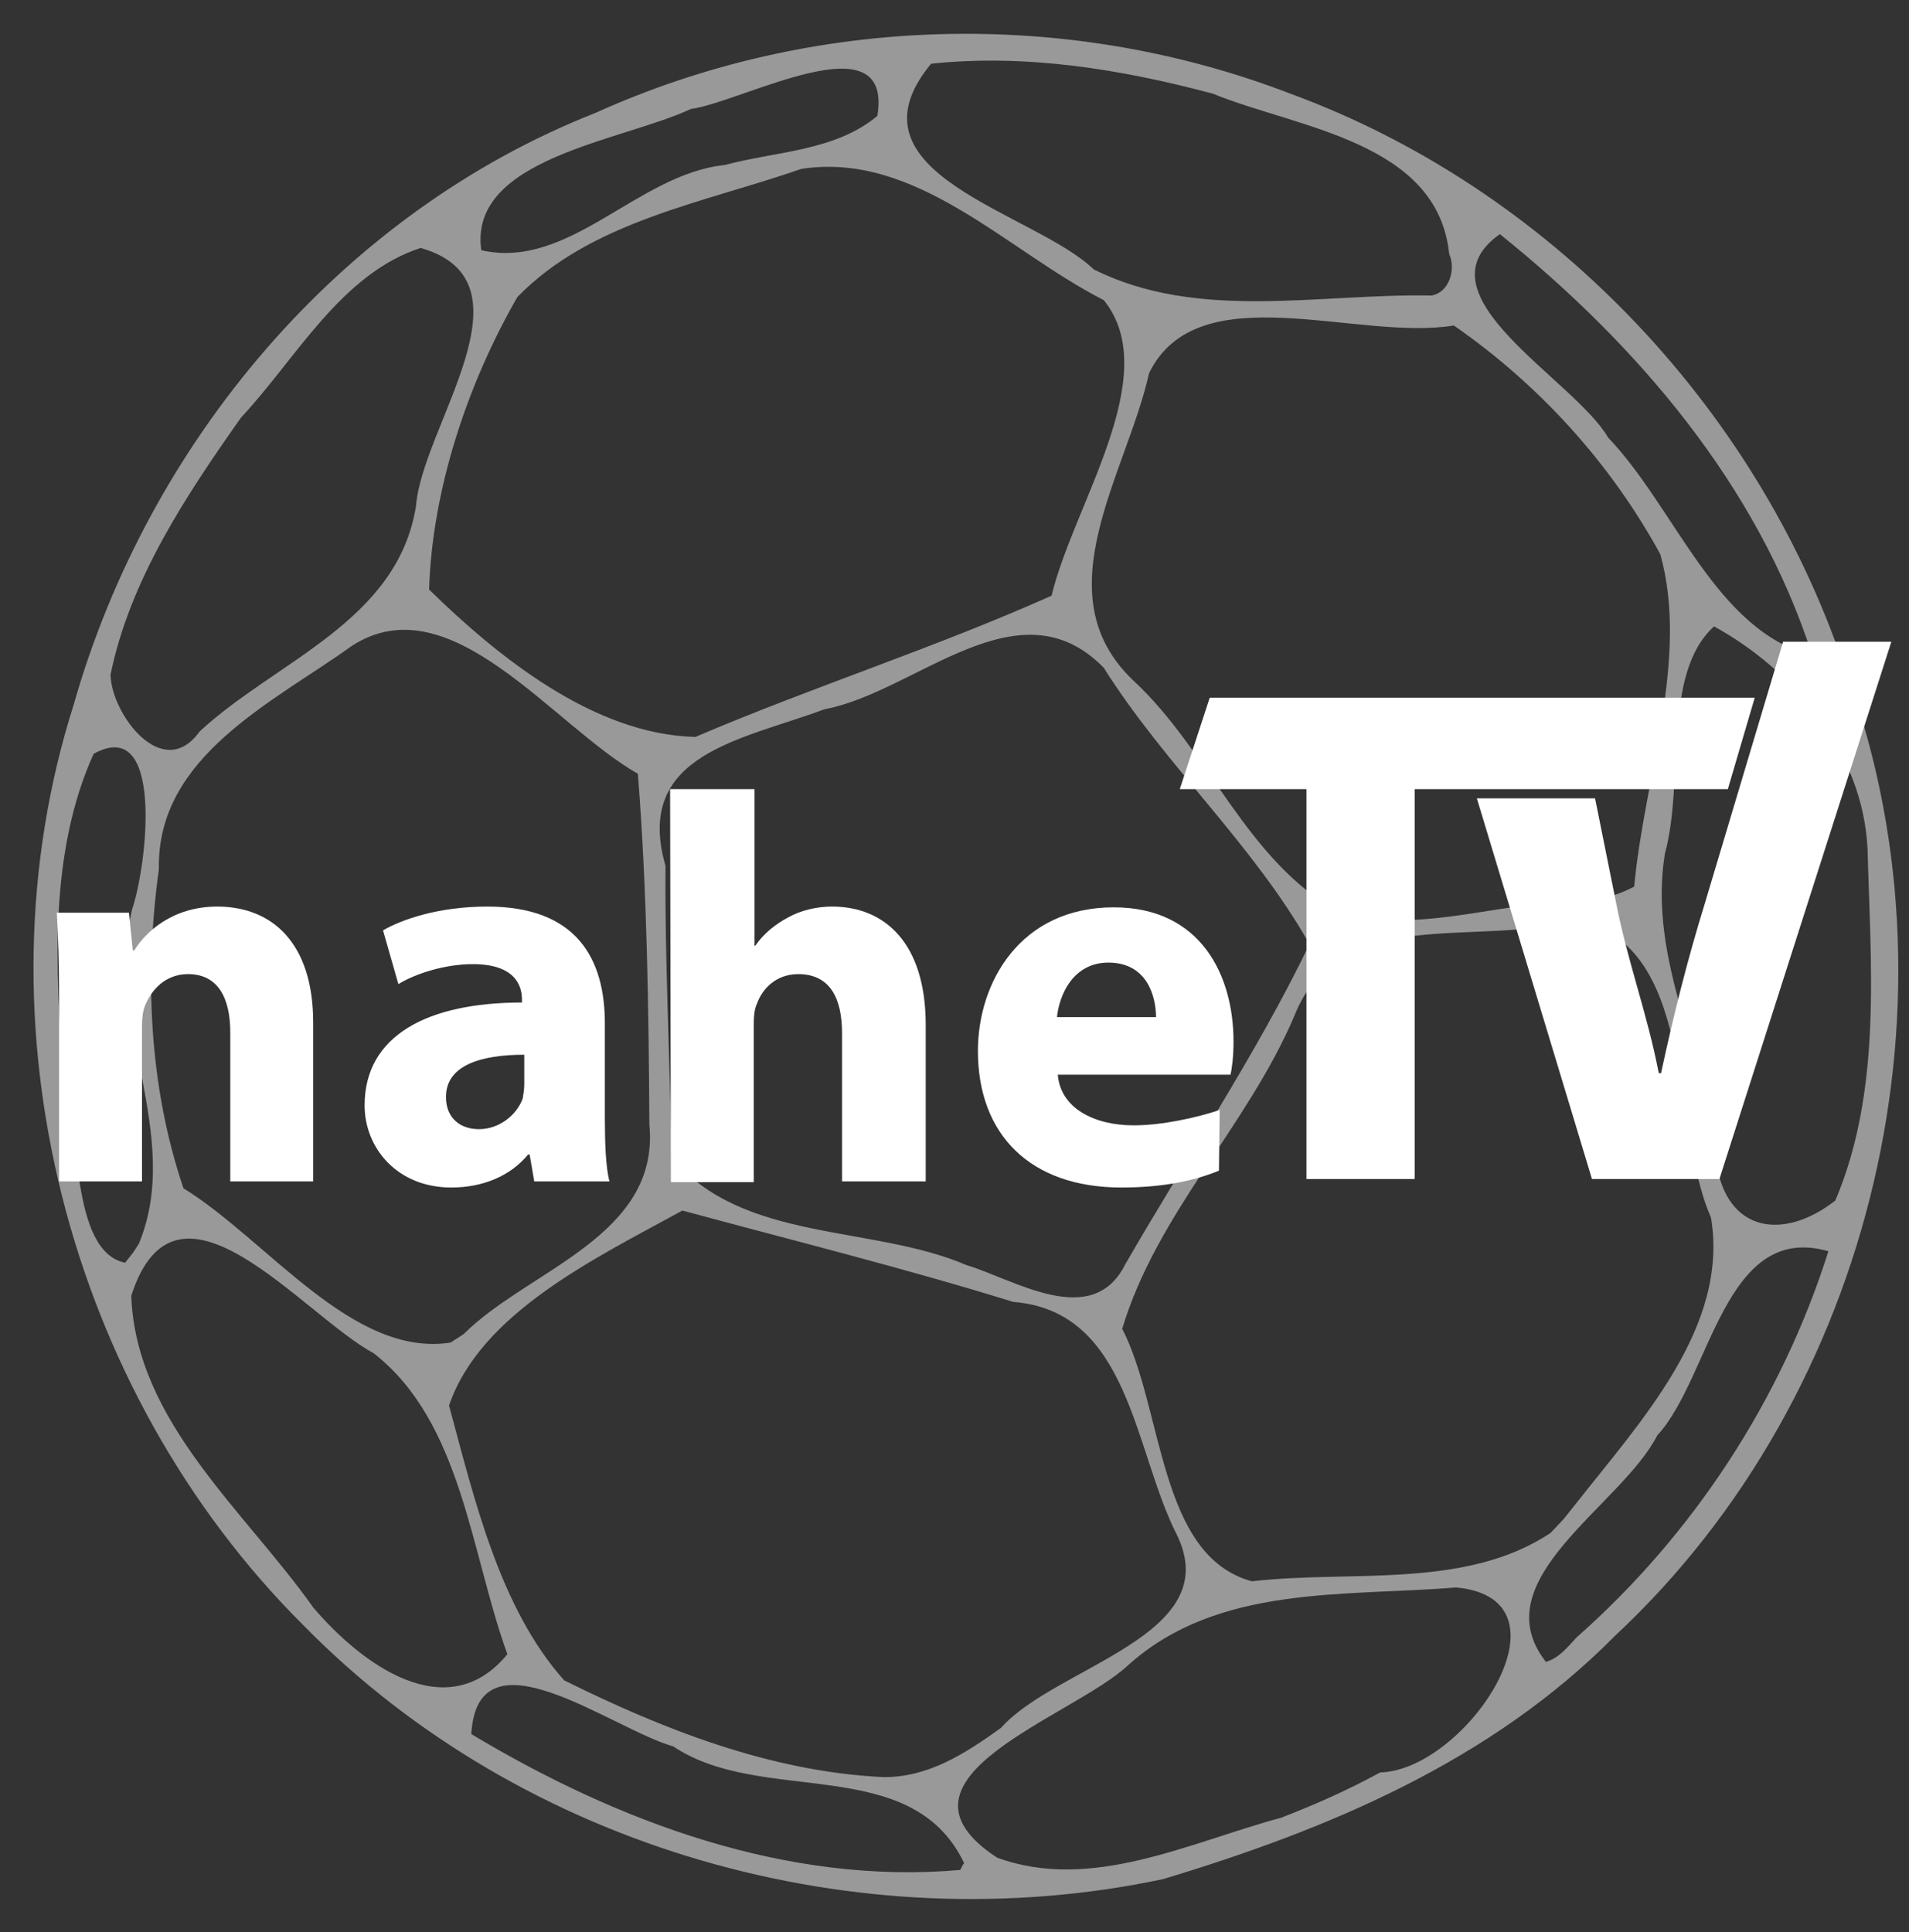 <?xml version="1.0" encoding="utf-8"?>
<!-- Generator: Adobe Illustrator 22.1.0, SVG Export Plug-In . SVG Version: 6.00 Build 0)  -->
<svg version="1.1" id="Layer_1" xmlns="http://www.w3.org/2000/svg" xmlns:xlink="http://www.w3.org/1999/xlink" x="0px" y="0px"
	 viewBox="0 0 248.7 251.7" style="enable-background:new 0 0 248.7 251.7;" xml:space="preserve">
<rect x="0" y="0" width="248.7" height="251.7" fill="#333333" stroke="none"/>
<style type="text/css">
	.st0{opacity:0.5;fill:#FFFFFF;}
	.st1{clip-path:url(#SVGID_2_);}
	.st2{clip-path:url(#SVGID_4_);fill:#FFFFFF;}
	.st3{clip-path:url(#SVGID_2_);fill:#FFFFFF;}
	.st4{clip-path:url(#SVGID_6_);fill:#FFFFFF;}
</style>
<path class="st0" d="M151.5,244.8c-39.7,8.4-83.3-3.9-111.9-33C8.8,181.2-3.6,133.3,9.6,91.8c9.7-34.1,34.7-64,68-77.1
	C105.9,1.9,139,1,168.1,12.2c33.5,12.3,60.5,40.5,72,74.2c16.4,43.2,4.1,95.2-29.7,126.7C194.3,229.4,173.1,238.3,151.5,244.8
	L151.5,244.8z M179.8,230.9c11.2-0.3,26-22.6,9.9-24.1c-14.6,1.2-31-0.4-42.7,10.1c-7.2,6.8-33,14.7-17.1,25.1
	c12.3,4.5,25.1-2,37-5.2C171.3,235.1,175.6,233.2,179.8,230.9L179.8,230.9z M205.4,213.3c15.2-13.4,26.7-31,32.8-50.3
	c-13.6-3.9-15.3,16.4-22.3,24c-4.7,9.2-22.9,18.8-14.5,29.5C203.1,216,204.2,214.6,205.4,213.3L205.4,213.3z M125.6,242.7
	c-6.9-14.4-26.3-7.4-37.9-15.2c-7.9-2.2-25.5-15.8-26.3-1.6c19,11.4,41.1,19.7,63.7,17.7l0.3-0.6L125.6,242.7L125.6,242.7z
	 M205.3,195.9c8.3-10.6,20-23,17.6-37.3c-5.4-12.2-1.8-35.9-17.9-38.8c-12.3,3.8-30.5-2.4-36.4,12.6c-6.1,14.3-17.9,25.7-22.4,40.7
	c5.4,10.5,4.7,29.6,16.9,32.9c12.8-1.5,27.8,1.1,38.9-6.3l1.7-1.8L205.3,195.9L205.3,195.9z M130.4,225.1c7.2-8.1,29.4-12,22.9-25.2
	c-5.6-11-6.1-29.1-21.3-30.3c-14.2-4.4-28.7-8-43.1-11.9c-11.1,6.1-26.3,13.3-30.4,25.4c3.3,12.2,6.6,26.4,15,35.8
	c12.9,6.4,26.9,11.9,41.5,12.6C120.9,231.6,125.8,228.4,130.4,225.1L130.4,225.1z M239.1,156.4c6.1-14.4,4.6-30.6,4.2-45.8
	c-0.6-12.6-9.6-23.3-20-29c-6.8,6.2-3.8,20.1-6.4,29.6c-2.3,14.1,5.6,26.5,6.7,40.2C224.9,160.5,232.3,161.7,239.1,156.4
	L239.1,156.4z M66.1,215.5c-4.8-13.2-5.9-30.2-17.4-39.2c-9.3-5-25.7-25.9-31.6-7.5c0.6,16.4,14.8,28,23.7,40.6
	C47,216.7,58.2,225.1,66.1,215.5L66.1,215.5z M146.6,164.7c8-13.9,17-27.2,24-41.7c-7.4-13.1-18.8-23.3-26.8-36
	c-11.1-11.4-24.5,3.2-36.4,5.4c-10.7,4-24.9,5.8-20.7,20.4c-0.1,12.7,0.6,25.3,0.8,38c9.3,11.1,26,8.7,38.4,14
	C132.2,166.7,142.3,173.3,146.6,164.7L146.6,164.7z M60.4,173.8c8.4-8.4,25.6-12.7,24.2-27.3c-0.1-15.3-0.3-30.5-1.5-45.7
	C72,94.5,58.7,75.9,45.9,84.1c-10.3,7.4-25.5,14.4-25.2,29.1c-1.9,13.9-1.3,28.3,3.2,41.6c10.9,6.7,22,22.1,34.8,20.1L60.4,173.8
	L60.4,173.8z M212.9,115.5c1.3-14.2,7.2-29.7,3.4-43.3c-6.5-11.9-15.8-22.1-26.9-29.8c-12.6,2.1-33.3-6.8-39.7,6.2
	c-2.9,13.1-14,28.8-2,40.1c9.9,9.2,14.7,23.6,26.9,30.2c10.7,3,21.8-1.9,32.8-1.5C209.3,117,211.2,116.4,212.9,115.5L212.9,115.5z
	 M236.1,85.4c-7.1-22.2-22.9-40.6-40.7-54.9c-11.2,7.9,9.7,18.9,14.1,26.5C218.3,66.2,223.5,82.2,236.1,85.4L236.1,85.4z M18.1,162
	c5.8-14.1-4.4-28.8-0.9-43.5c2-5.9,4.2-25.4-5-20.3c-5.8,12.8-5,27.9-4,41.7c2.3,7.1,0.9,23.1,8.1,24.6l1.1-1.4L18.1,162L18.1,162z
	 M137,77.6c2.8-11.8,14.7-28.7,6.8-38.5c-12.6-6.4-24.4-19.4-39.4-17.1C91.8,26.4,77,28.8,67.4,38.7C60.9,50,56.3,63.8,55.9,76.8
	c8.8,8.6,21.4,18.9,34.7,19.2C105.8,89.5,121.8,84.4,137,77.6L137,77.6z M188.8,33.1c-1.5-14.7-19.8-16.4-30.8-20.9
	C146,9,133.6,7,121.3,8.3c-11.9,14.4,13.4,19.3,21.2,26.8c13.6,6.8,29.5,3.1,44,3.4C188.8,38.1,189.7,35.1,188.8,33.1L188.8,33.1z
	 M26,95.3c9.9-9.2,25.8-14.3,28.2-29.4c0.8-10.4,16-29.2,0.6-33.6c-10.4,3.4-16.2,14.4-23.4,22.1c-7.2,10.2-14.5,21.2-17,33.5
	C14.5,93,21.2,102,26,95.3L26,95.3z M114.3,15.1c2.1-12.8-17.6-1.8-24.3-0.9c-9,4.2-29,6.4-27.3,18.4c11.5,2.6,20.3-9.9,31.7-11.1
	C101.1,19.7,108.8,19.7,114.3,15.1L114.3,15.1z"/>
<g>
	<g>
		<defs>
			<rect id="SVGID_1_" x="-15.6" y="35.6" width="292.6" height="211.4"/>
		</defs>
		<clipPath id="SVGID_2_">
			<use xlink:href="#SVGID_1_"  style="overflow:visible;"/>
		</clipPath>
		<g class="st1">
			<defs>
				<rect id="SVGID_3_" x="-15.6" y="35.6" width="292.6" height="211.4"/>
			</defs>
			<clipPath id="SVGID_4_">
				<use xlink:href="#SVGID_3_"  style="overflow:visible;"/>
			</clipPath>
			<path class="st2" d="M174,154.1"/>
		</g>
		<polygon class="st3" points="170.2,102.8 153.7,102.8 157.6,90.9 228.6,90.9 225.1,102.8 184.3,102.8 184.3,153.6 170.2,153.6 		
			"/>
		<g class="st1">
			<defs>
				<rect id="SVGID_5_" x="-15.6" y="35.6" width="292.6" height="211.4"/>
			</defs>
			<clipPath id="SVGID_6_">
				<use xlink:href="#SVGID_5_"  style="overflow:visible;"/>
			</clipPath>
			<path class="st4" d="M224.9,154.1"/>
			<path class="st4" d="M207.4,153.6l-15-49.6h15.4l2.7,13.4c1.5,7.8,4.1,14.6,5.6,22.4h0.3c1.6-7.5,3.5-15,5.7-22.1l10.2-34.1h14.1
				L224,153.6H207.4z"/>
			<path class="st4" d="M7.7,130.1c0-4.4-0.1-8-0.3-11.2h9.4l0.5,4.9h0.2c1.4-2.3,4.9-5.7,10.8-5.7c7.2,0,12.5,4.8,12.5,15.1v20.7
				H30v-19.4c0-4.5-1.6-7.6-5.5-7.6c-3,0-4.8,2.1-5.6,4.1c-0.3,0.7-0.4,1.7-0.4,2.7v20.2H7.7V130.1z"/>
			<path class="st4" d="M78.8,145.5c0,3.3,0.1,6.5,0.6,8.4h-9.8l-0.6-3.5h-0.2c-2.3,2.8-5.9,4.3-10,4.3c-7.1,0-11.3-5.2-11.3-10.7
				c0-9.1,8.2-13.4,20.5-13.4v-0.4c0-1.9-1-4.6-6.4-4.6c-3.6,0-7.4,1.2-9.7,2.6l-2-7c2.4-1.4,7.2-3.1,13.6-3.1
				c11.7,0,15.3,6.9,15.3,15.2V145.5z M68.3,137.4c-5.7,0-10.2,1.4-10.2,5.5c0,2.8,1.9,4.2,4.3,4.2c2.6,0,4.9-1.8,5.7-4
				c0.1-0.6,0.2-1.2,0.2-1.9V137.4z"/>
			<path class="st4" d="M87.3,102.8h11l0,20.4h0.1c1.1-1.6,2.6-2.8,4.3-3.7c1.6-0.9,3.7-1.4,5.7-1.4c6.9,0,12.2,4.8,12.2,15.4v20.4
				h-10.9v-19.3c0-4.6-1.6-7.7-5.7-7.7c-2.9,0-4.7,1.9-5.4,3.9c-0.3,0.6-0.4,1.6-0.4,2.4v20.8H87.4L87.3,102.8z"/>
			<path class="st4" d="M137.8,139.9c0.3,4.5,4.8,6.7,9.9,6.7c3.7,0,8.2-1,11.2-2l-0.1,7.9c-3.6,1.5-7.9,2.2-12.7,2.2
				c-11.9,0-18.7-6.9-18.7-17.8c0-8.9,5.5-18.7,17.7-18.7c11.3,0,15.6,8.8,15.6,17.5c0,1.9-0.2,3.5-0.4,4.3H137.8z M150.6,132.5
				c0-2.6-1.1-7.1-6.2-7.1c-4.6,0-6.4,4.2-6.7,7.1H150.6z"/>
		</g>
	</g>
</g>
</svg>
